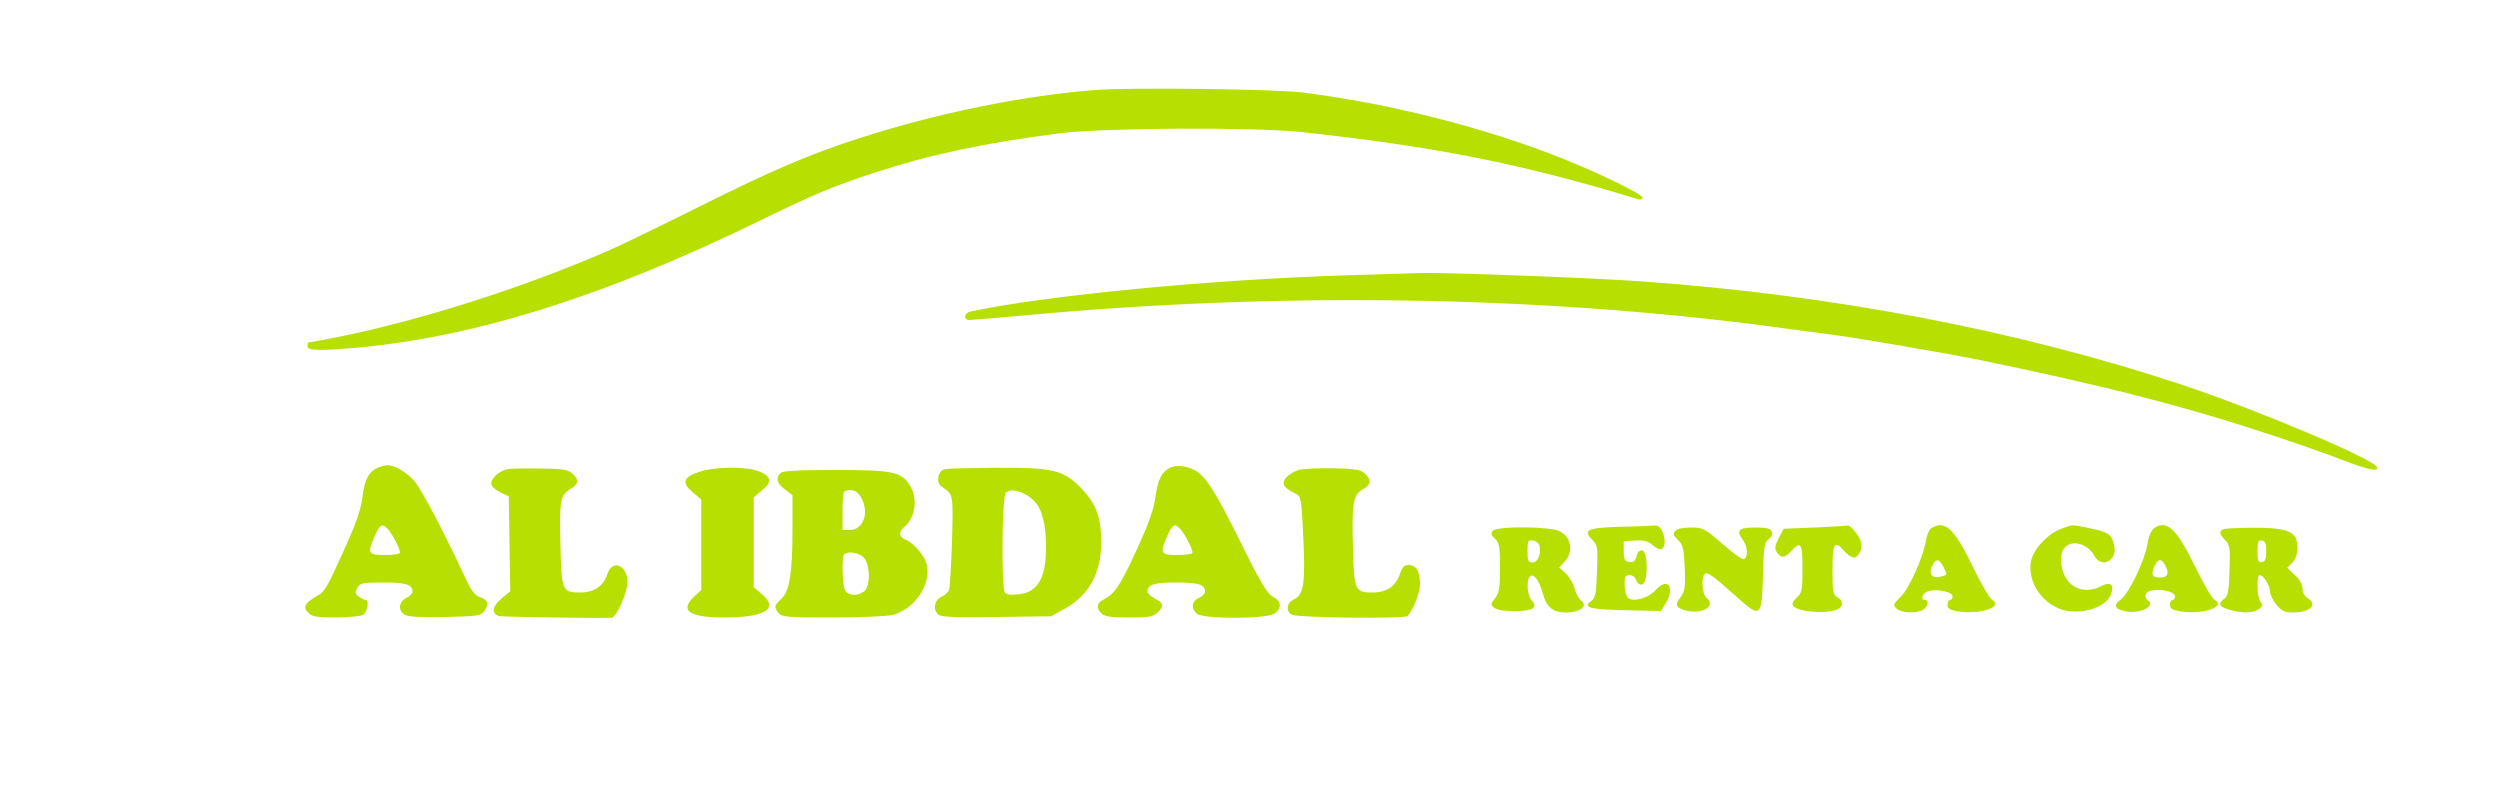 
<svg version="1.0" xmlns="http://www.w3.org/2000/svg"
 width="250px" height="80px" viewBox="0 0 1000 300"
 preserveAspectRatio="xMidYMid meet">

<g transform="translate(0,600) scale(0.1,-0.1)"
fill="#b7e002d4" >
<path d="M4380 5740 c-292 -23 -638 -94 -940 -192 -203 -65 -353 -130 -642
-274 -150 -75 -313 -154 -363 -176 -341 -149 -761 -282 -1093 -348 -57 -11
-105 -20 -108 -20 -2 0 -4 -7 -4 -15 0 -18 47 -19 205 -5 472 44 988 207 1602
506 218 107 300 141 464 194 219 72 431 117 739 157 171 22 778 25 965 5 540
-59 883 -127 1348 -269 9 -3 17 0 17 7 0 13 -176 99 -325 158 -310 123 -690
219 -1035 262 -110 14 -694 21 -830 10z"/>
<path d="M5395 4999 c-541 -16 -1209 -80 -1512 -145 -27 -5 -31 -34 -5 -34 10
0 112 9 227 19 1010 94 2049 78 2978 -45 106 -14 223 -30 262 -35 83 -11 450
-74 550 -94 527 -108 852 -192 1215 -313 91 -30 206 -71 255 -90 110 -42 149
-50 143 -31 -10 32 -468 225 -774 328 -659 219 -1398 361 -2174 416 -200 14
-784 36 -875 33 -22 -1 -152 -5 -290 -9z"/>
<path d="M1515 4231 c-39 -16 -57 -48 -65 -118 -6 -49 -25 -104 -63 -189 -82
-182 -87 -190 -121 -209 -49 -29 -56 -44 -30 -69 12 -12 37 -16 105 -16 50 0
99 5 110 10 18 10 28 60 11 60 -5 0 -16 6 -26 13 -15 11 -17 17 -7 35 11 20
20 22 104 22 92 0 117 -8 117 -37 0 -7 -11 -19 -25 -25 -31 -14 -34 -53 -4
-68 13 -7 71 -10 161 -8 125 3 141 5 154 22 21 30 17 46 -15 57 -23 8 -36 26
-62 82 -86 185 -171 345 -200 381 -31 36 -82 67 -111 65 -7 0 -22 -4 -33 -8z
m37 -248 c19 -22 48 -78 48 -93 0 -6 -25 -10 -60 -10 -69 0 -72 7 -40 78 21
46 29 50 52 25z"/>
<path d="M4685 4231 c-37 -16 -53 -46 -63 -117 -7 -53 -27 -108 -77 -217 -65
-141 -86 -172 -132 -196 -27 -14 -29 -33 -7 -55 12 -12 37 -16 110 -16 81 0
97 3 114 20 27 27 25 37 -10 55 -16 9 -30 21 -30 28 0 29 25 37 115 37 90 0
115 -8 115 -37 0 -7 -11 -19 -25 -25 -28 -13 -32 -39 -9 -62 23 -23 279 -23
312 0 30 21 28 50 -5 66 -22 10 -49 54 -128 214 -101 202 -137 262 -179 289
-29 19 -76 27 -101 16z m37 -248 c19 -22 48 -78 48 -93 0 -6 -25 -10 -60 -10
-69 0 -72 7 -40 78 21 46 29 50 52 25z"/>
<path d="M2029 4223 c-15 -2 -37 -15 -49 -28 -26 -28 -19 -45 29 -68 l26 -12
3 -190 3 -190 -36 -30 c-36 -31 -40 -57 -10 -69 11 -4 389 -9 452 -7 18 1 63
101 63 141 0 69 -60 95 -80 35 -17 -50 -53 -75 -110 -75 -71 0 -74 8 -78 182
-5 185 -1 208 38 231 35 21 38 37 9 63 -17 16 -38 19 -127 20 -59 1 -119 0
-133 -3z"/>
<path d="M2795 4212 c-63 -21 -69 -44 -23 -82 l33 -28 0 -181 0 -181 -27 -25
c-62 -57 -22 -85 120 -85 161 0 219 35 151 92 l-34 29 0 180 0 180 34 28 c41
34 37 55 -14 76 -47 20 -177 19 -240 -3z"/>
<path d="M3778 4223 c-27 -7 -35 -53 -12 -69 48 -33 47 -27 42 -218 -3 -100
-9 -188 -12 -197 -4 -9 -18 -21 -32 -27 -27 -13 -33 -52 -10 -71 11 -9 74 -12
233 -9 l218 3 54 30 c97 54 145 141 146 265 0 100 -21 156 -79 216 -73 75
-112 84 -345 83 -102 -1 -194 -3 -203 -6z m359 -127 c32 -34 47 -93 47 -186 0
-122 -33 -179 -108 -187 -35 -4 -50 -2 -57 8 -14 23 -11 383 4 398 20 21 78 4
114 -33z"/>
<path d="M5194 4220 c-17 -5 -39 -19 -49 -30 -21 -23 -11 -41 34 -63 26 -12
26 -13 34 -174 9 -185 2 -233 -38 -251 -29 -14 -33 -47 -7 -61 23 -12 450 -17
462 -5 23 25 50 93 50 127 0 51 -15 77 -45 77 -18 0 -26 -8 -35 -35 -17 -50
-53 -75 -110 -75 -70 0 -74 9 -78 173 -5 184 0 217 38 239 35 20 38 38 9 64
-17 16 -39 19 -127 21 -59 1 -121 -2 -138 -7z"/>
<path d="M3122 4208 c-20 -20 -14 -43 18 -66 l30 -23 0 -132 c0 -180 -12 -252
-44 -282 -29 -27 -31 -33 -12 -57 12 -16 35 -18 217 -18 112 0 221 5 242 11
98 27 165 146 126 222 -17 33 -51 68 -76 78 -27 10 -30 31 -7 50 45 37 56 113
25 165 -35 57 -65 64 -298 64 -149 0 -212 -3 -221 -12z m304 -76 c18 -12 34
-49 34 -79 0 -42 -26 -73 -61 -73 l-29 0 0 73 c0 41 3 77 7 80 8 9 35 9 49 -1z
m29 -262 c27 -30 27 -116 1 -136 -28 -20 -63 -17 -76 5 -11 22 -14 134 -3 144
14 14 61 6 78 -13z"/>
<path d="M6482 3993 c-134 -4 -152 -13 -112 -53 20 -20 22 -30 18 -125 -3 -90
-6 -106 -23 -119 -36 -26 -5 -34 139 -37 l140 -3 18 29 c40 66 9 109 -39 55
-28 -31 -86 -49 -109 -33 -11 8 -17 38 -15 76 1 24 38 22 46 -4 4 -12 14 -19
23 -17 25 5 25 131 1 136 -11 2 -19 -6 -23 -23 -5 -20 -12 -26 -29 -23 -18 3
-22 9 -22 43 l0 40 45 3 c35 2 52 -2 70 -18 13 -11 28 -19 34 -17 31 10 8 99
-23 95 -9 -1 -71 -4 -139 -5z"/>
<path d="M7260 3990 l-125 -5 -20 -37 c-15 -29 -17 -42 -9 -55 17 -27 32 -26
57 1 41 44 47 35 47 -69 0 -83 -3 -97 -20 -112 -11 -10 -20 -23 -20 -30 0 -25
110 -41 170 -24 32 9 37 36 11 51 -19 10 -21 20 -21 110 0 109 8 121 48 75 12
-14 28 -25 37 -25 20 0 37 36 29 63 -7 24 -44 68 -53 65 -3 -1 -62 -5 -131 -8z"/>
<path d="M7728 3989 c-10 -5 -20 -26 -23 -47 -12 -71 -68 -196 -102 -229 -30
-29 -32 -33 -17 -47 18 -18 76 -21 105 -6 20 11 27 40 9 40 -21 0 -9 30 15 36
36 9 95 -4 95 -21 0 -8 -4 -15 -10 -15 -5 0 -10 -9 -10 -19 0 -16 9 -21 45
-27 90 -13 182 20 132 48 -9 5 -43 64 -76 132 -73 150 -110 186 -163 155z m47
-159 c15 -29 15 -30 -11 -36 -35 -9 -51 8 -36 41 15 33 28 32 47 -5z"/>
<path d="M8245 3985 c-53 -19 -112 -82 -121 -130 -15 -82 43 -170 129 -195 75
-20 173 11 191 63 14 39 -2 52 -40 32 -67 -34 -135 -6 -154 65 -14 50 -4 89
26 102 32 15 81 -7 100 -43 29 -57 97 -21 80 43 -11 41 -22 49 -92 64 -81 17
-69 17 -119 -1z"/>
<path d="M8616 3987 c-11 -8 -22 -34 -26 -63 -11 -66 -74 -198 -107 -222 -30
-22 -25 -38 17 -47 59 -13 128 22 90 45 -7 4 -10 15 -7 24 11 27 117 18 117
-10 0 -8 -4 -14 -10 -14 -5 0 -10 -9 -10 -19 0 -16 9 -21 45 -27 91 -13 182
20 132 48 -10 5 -44 65 -77 133 -74 151 -114 188 -164 152z m44 -146 c18 -35
12 -51 -20 -51 -21 0 -30 5 -30 16 0 21 18 54 30 54 5 0 14 -9 20 -19z"/>
<path d="M5971 3977 c-8 -11 -6 -18 9 -32 17 -16 20 -31 20 -115 0 -82 -3
-101 -20 -123 -18 -23 -18 -26 -3 -38 20 -18 138 -18 154 -2 10 10 9 17 -4 31
-19 21 -23 87 -5 98 14 9 36 -20 49 -69 15 -56 41 -77 93 -77 55 0 89 26 62
46 -10 7 -22 29 -27 49 -6 21 -22 48 -36 61 l-26 24 21 23 c37 39 28 98 -19
122 -38 20 -251 21 -268 2z m187 -60 c7 -34 -7 -67 -28 -67 -17 0 -20 7 -20
46 0 41 2 45 22 42 13 -2 24 -11 26 -21z"/>
<path d="M6701 3976 c-10 -11 -7 -19 11 -36 20 -18 23 -33 27 -112 3 -79 0
-94 -18 -118 -16 -23 -18 -30 -7 -39 21 -17 69 -23 99 -12 30 12 35 32 12 51
-17 14 -21 85 -5 95 12 7 34 -9 134 -99 89 -79 93 -74 98 94 3 113 5 131 22
143 12 9 17 20 13 31 -5 12 -20 16 -66 16 -67 0 -78 -11 -49 -51 20 -27 21
-70 2 -76 -5 -2 -44 26 -85 62 -70 61 -77 65 -125 65 -33 0 -56 -5 -63 -14z"/>
<path d="M8893 3983 c-18 -7 -16 -20 8 -44 19 -19 20 -30 17 -121 -2 -81 -6
-102 -20 -112 -28 -20 -21 -34 20 -45 52 -15 95 -14 118 3 15 12 17 17 7 27
-15 15 -18 109 -4 109 15 0 41 -42 41 -66 0 -13 12 -36 26 -53 21 -25 33 -31
66 -31 69 0 100 31 58 58 -12 7 -20 23 -20 38 0 16 -12 37 -31 54 l-30 29 20
20 c21 21 27 64 15 96 -13 33 -59 45 -171 44 -59 0 -114 -3 -120 -6z m172 -88
c0 -30 -4 -41 -17 -43 -15 -3 -18 4 -18 43 0 39 3 46 18 43 13 -2 17 -13 17
-43z"/>
</g>
</svg>

